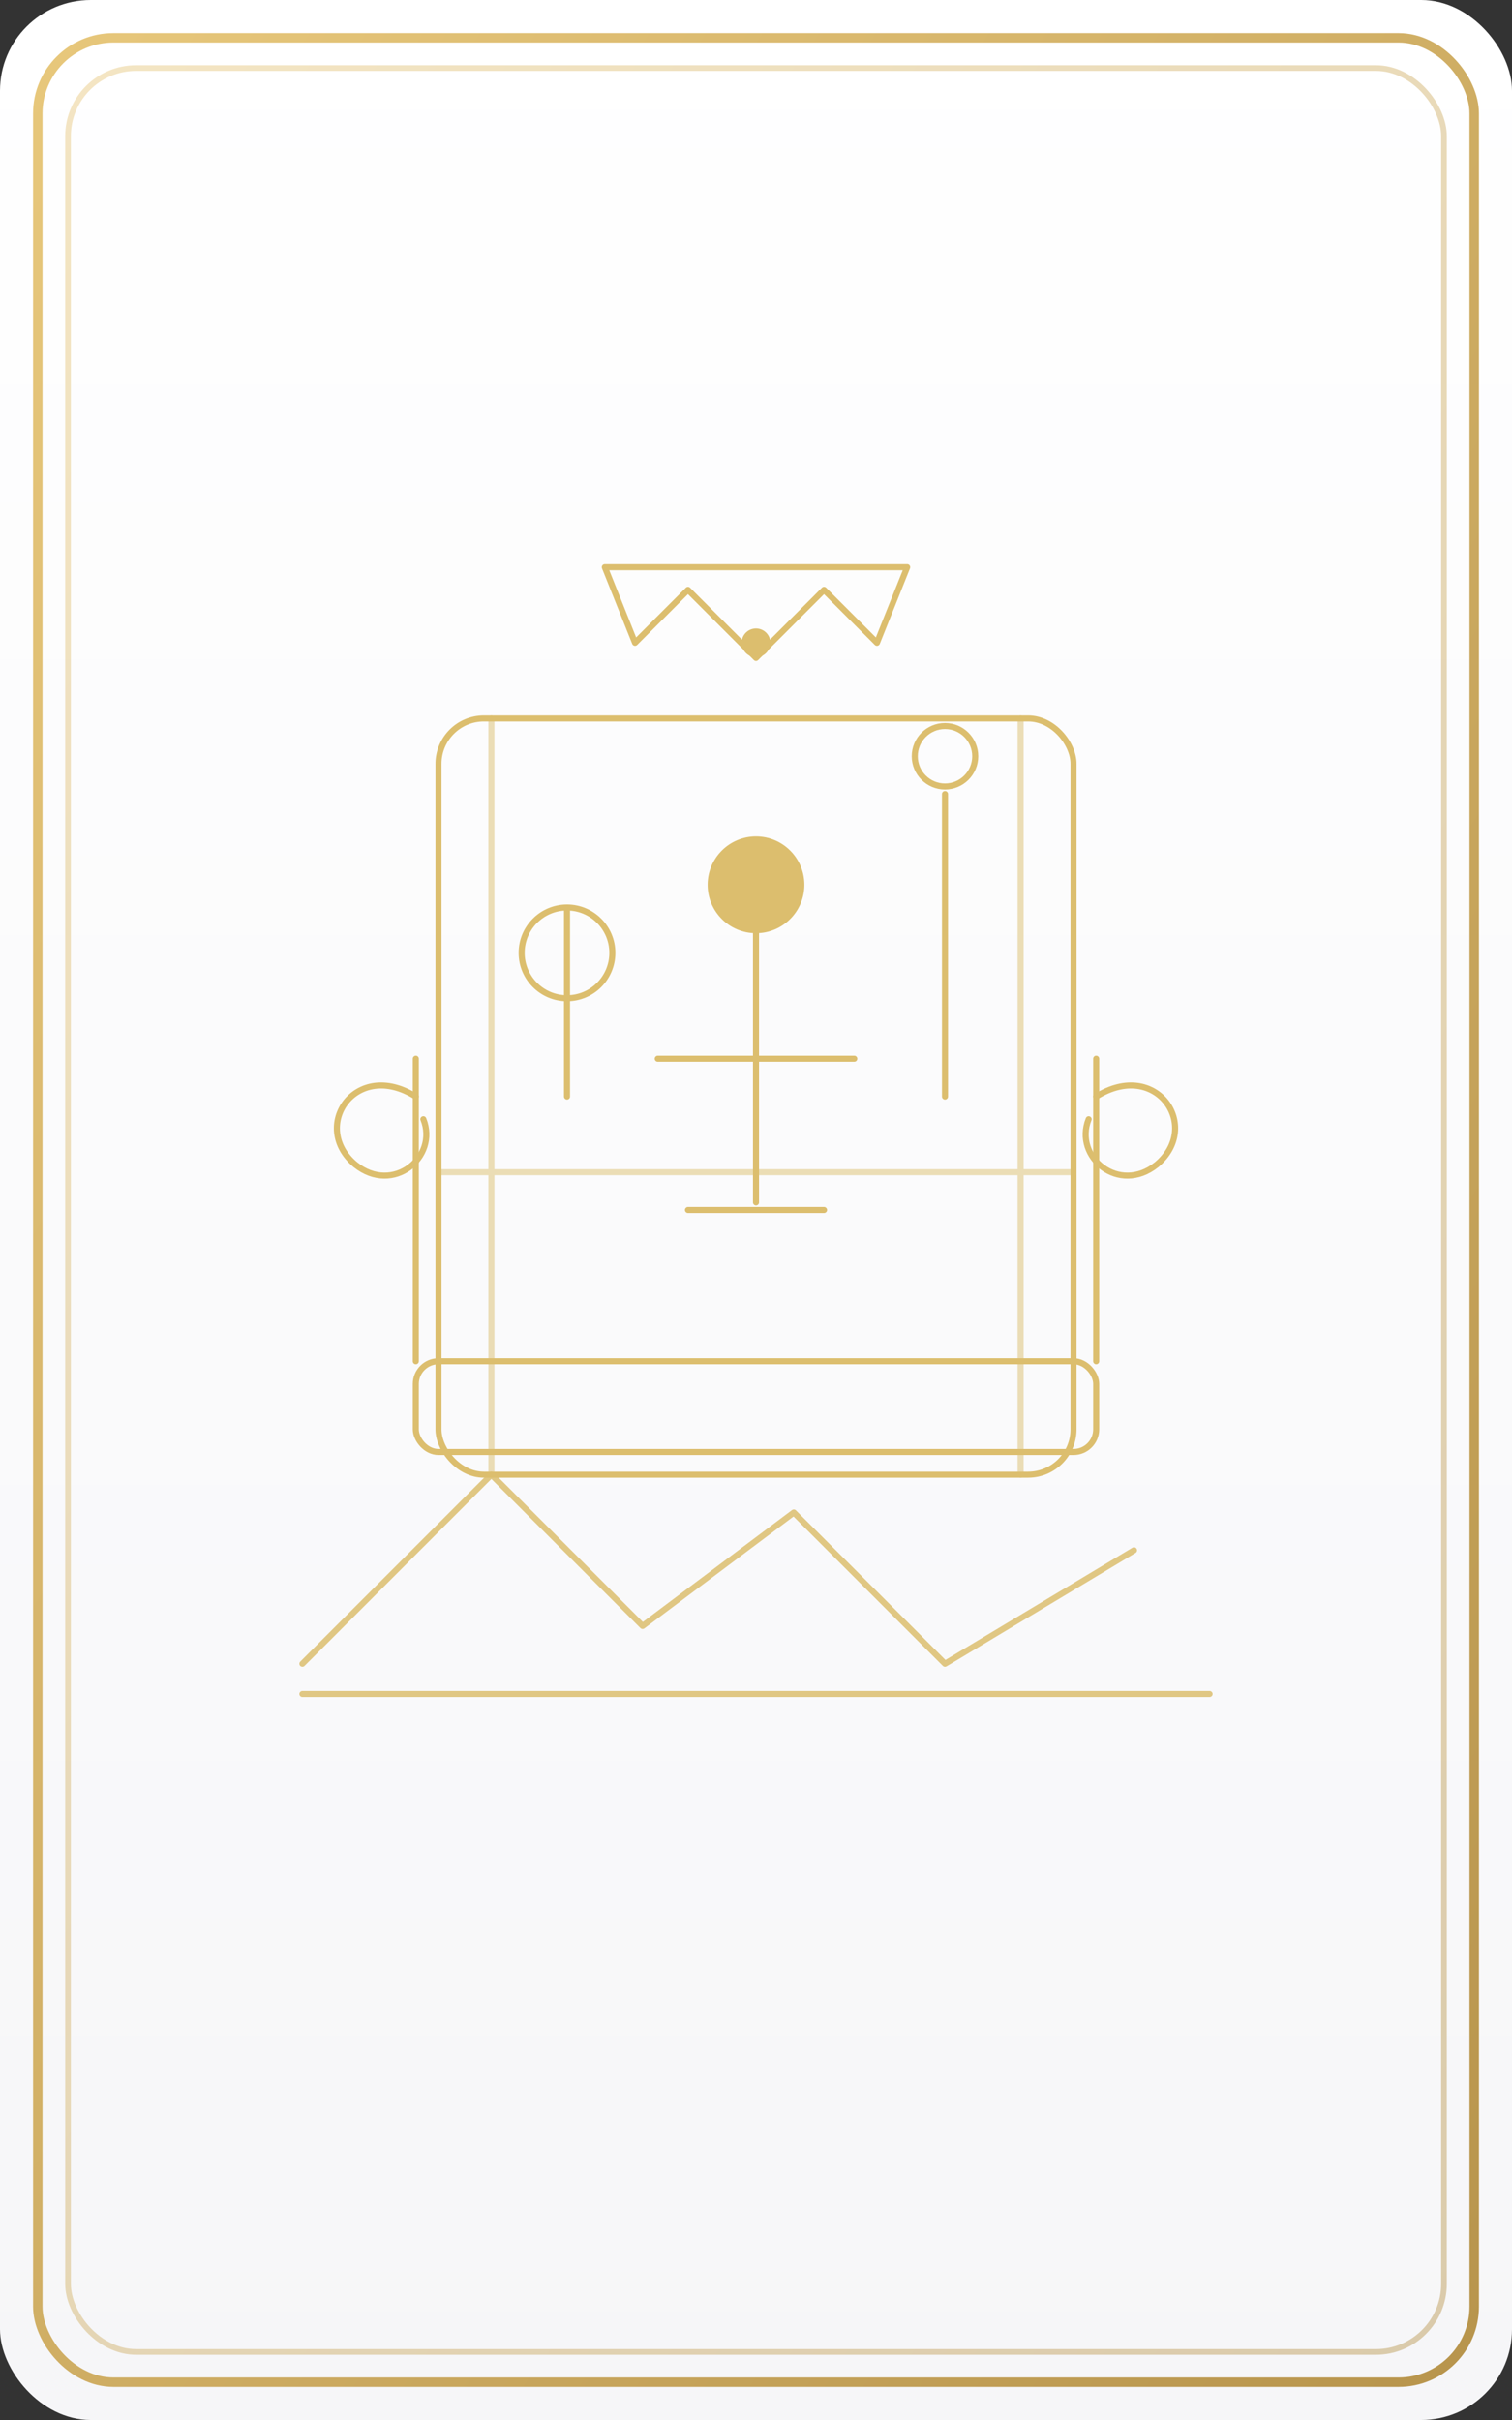 <svg xmlns="http://www.w3.org/2000/svg" viewBox="0 0 400 640">
  <rect x="0" y="0" width="400" height="640" fill="#333333" stroke="none"/>
  <defs>
    <linearGradient id="paper" x1="0" y1="0" x2="0" y2="1">
      <stop offset="0%" stop-color="#ffffff"/>
      <stop offset="100%" stop-color="#f6f6f8"/>
    </linearGradient>
    <linearGradient id="border" x1="0" y1="0" x2="1" y2="1">
      <stop offset="0%" stop-color="#e7c77b"/>
      <stop offset="100%" stop-color="#b8954d"/>
    </linearGradient>
  </defs>

  <rect width="100%" height="100%" rx="24" ry="24" fill="url(#paper)"/>
  <rect x="10" y="10" width="380" height="620" rx="20" ry="20" fill="none" stroke="url(#border)" stroke-width="2.5"/>
  <rect x="18" y="18" width="364" height="604" rx="18" ry="18" fill="none" stroke="url(#border)" stroke-opacity="0.45" stroke-width="1.5"/>

  <!-- The Emperor motif: throne, crown, scepter & orb, mountains, rams -->
  <g transform="translate(200,320)" stroke="#dabb67" stroke-width="1.6" fill="none" stroke-linecap="round" stroke-linejoin="round" opacity="0.95">
    <!-- crown -->
    <path d="M-40,-170 h80 l-8,20 -14,-14 -18,18 -18,-18 -14,14 z"/>
    <circle cx="0" cy="-150" r="3" fill="#dabb67"/>

    <!-- scepter (right) and orb (left) -->
    <path d="M50,-110 v80"/>
    <circle cx="50" cy="-120" r="8"/>
    <circle cx="-50" cy="-68" r="12"/>
    <path d="M-50,-80 v50"/>

    <!-- throne back -->
    <rect x="-84" y="-130" width="168" height="200" rx="12" ry="12"/>
    <!-- seat -->
    <rect x="-90" y="40" width="180" height="24" rx="6"/>

    <!-- armrests -->
    <path d="M-90,-40 v80"/>
    <path d="M90,-40 v80"/>

    <!-- stylized ram heads on armrests -->
    <g>
      <path d="M-90,-30 c-16,-10 -28,8 -16,18 c10,8 22,-2 18,-12"/>
      <path d="M90,-30 c16,-10 28,8 16,18 c-10,8 -22,-2 -18,-12"/>
    </g>

    <!-- figure (geometric) -->
    <circle cx="0" cy="-86" r="12" fill="#dabb67"/>
    <path d="M0,-74 v72"/>
    <path d="M-26,-40 h52"/>
    <path d="M-18,0 h36"/>

    <!-- mountains / order at base -->
    <g opacity="0.85">
      <path d="M-120,120 L-70,70 L-30,110 L10,80 L50,120 L100,90"/>
      <path d="M-120,128 h240"/>
    </g>

    <!-- laurel/structure lines -->
    <g opacity="0.5">
      <path d="M-70,-130 v200"/>
      <path d="M70,-130 v200"/>
      <path d="M-84,-10 h168"/>
    </g>
  </g>

  <title>Tarot Front - The Emperor</title>
</svg>


